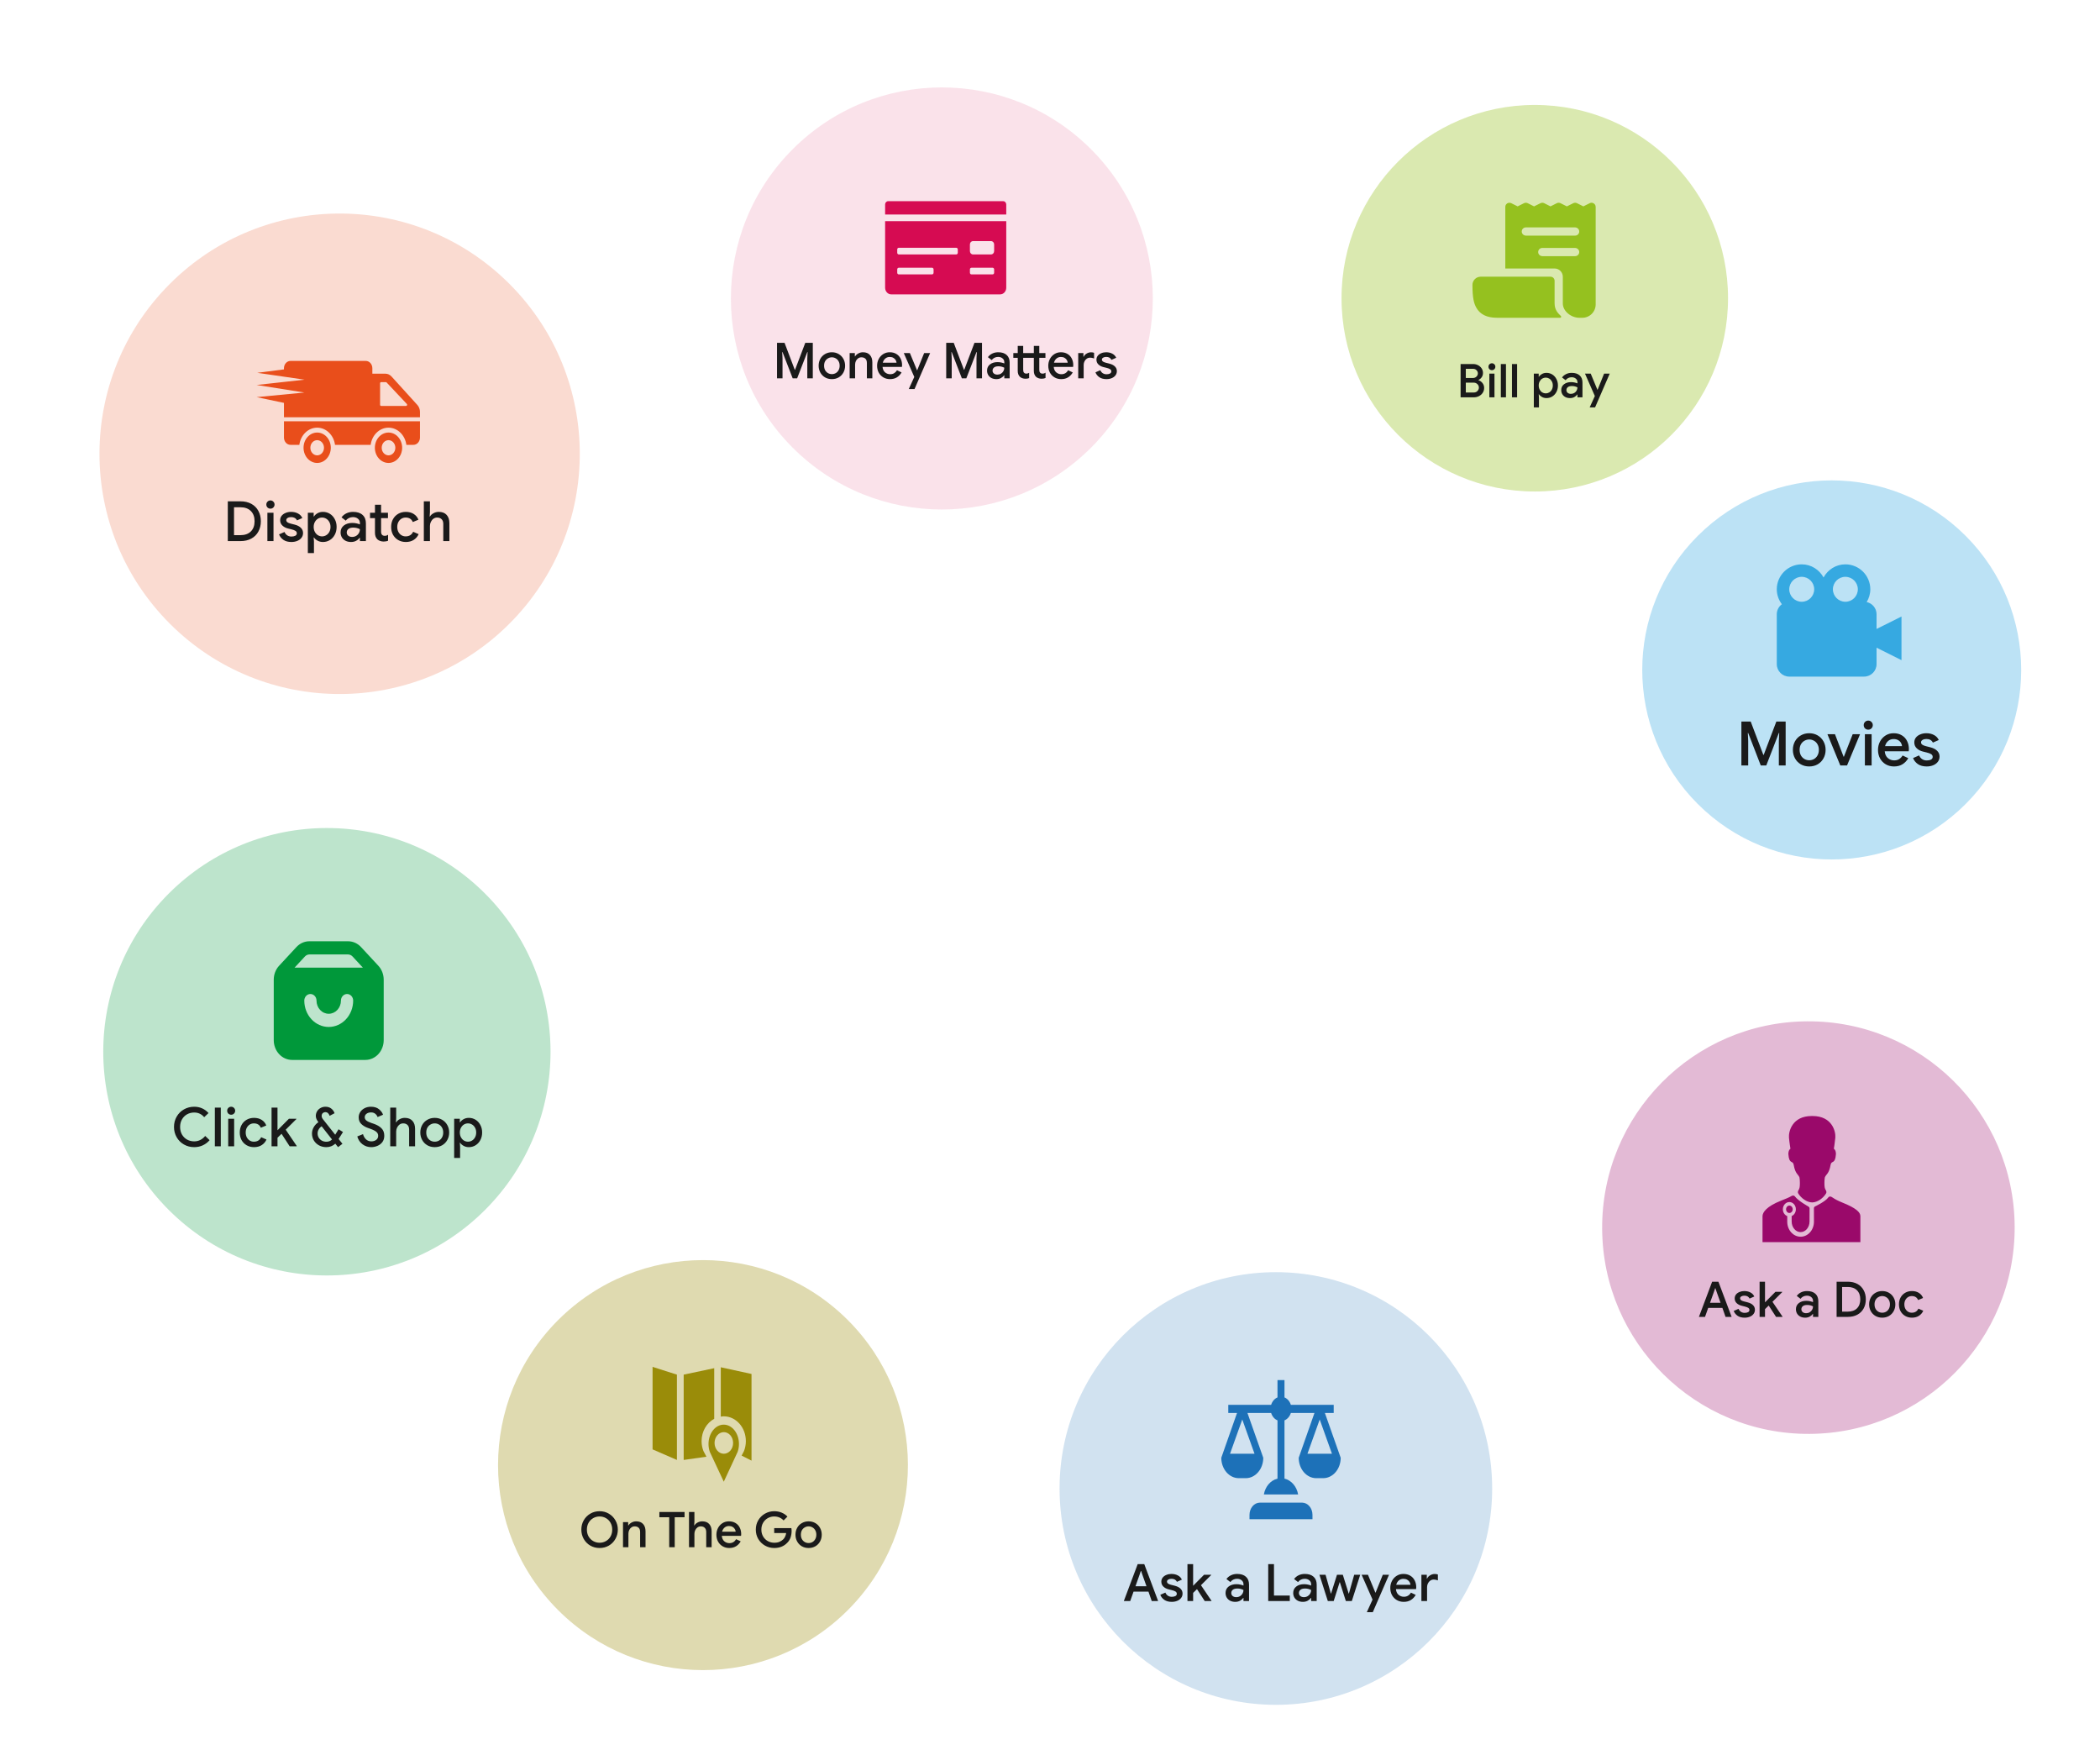 <svg width="657" height="549" viewBox="0 0 657 549" fill="none" xmlns="http://www.w3.org/2000/svg">
<path d="M614.982 251.488C638.132 228.333 638.132 190.792 614.982 167.637C591.833 144.482 554.3 144.482 531.15 167.637C508.001 190.792 508.001 228.333 531.15 251.488C554.3 274.643 591.833 274.643 614.982 251.488Z" fill="#36A9E1" fill-opacity="0.33"/>
<path d="M587.092 192.142C587.092 190.271 585.765 188.706 584.008 188.33C584.71 187.157 585.141 185.802 585.141 184.338C585.141 180.035 581.641 176.535 577.338 176.535C574.38 176.535 571.833 178.207 570.51 180.64C569.187 178.207 566.64 176.535 563.682 176.535C559.379 176.535 555.879 180.035 555.879 184.338C555.879 186.098 556.488 187.706 557.473 189.013C556.98 189.373 556.579 189.843 556.302 190.387C556.026 190.931 555.88 191.532 555.879 192.142V207.748C555.879 209.9 557.629 211.65 559.781 211.65H583.19C585.342 211.65 587.092 209.9 587.092 207.748V202.604L594.895 206.505V192.85L587.092 196.751V192.142ZM577.338 180.437C579.49 180.437 581.239 182.187 581.239 184.338C581.239 186.49 579.49 188.24 577.338 188.24C575.186 188.24 573.436 186.49 573.436 184.338C573.436 182.187 575.186 180.437 577.338 180.437ZM563.682 180.437C565.834 180.437 567.584 182.187 567.584 184.338C567.584 186.49 565.834 188.24 563.682 188.24C561.53 188.24 559.781 186.49 559.781 184.338C559.781 182.187 561.53 180.437 563.682 180.437Z" fill="#36A9E1"/>
<path d="M544.807 225.719H547.722L551.673 236.133H551.788L555.739 225.719H558.654V239.451H556.525V231.76L556.641 229.286H556.525L552.594 239.451H550.868L546.936 229.286H546.821L546.936 231.76V239.451H544.807V225.719ZM566.033 239.758C565.049 239.758 564.167 239.534 563.387 239.087C562.607 238.626 561.999 238 561.565 237.207C561.13 236.414 560.912 235.532 560.912 234.561C560.912 233.589 561.13 232.707 561.565 231.914C561.999 231.121 562.607 230.501 563.387 230.053C564.167 229.593 565.049 229.363 566.033 229.363C567.018 229.363 567.9 229.593 568.68 230.053C569.46 230.514 570.067 231.14 570.502 231.933C570.937 232.726 571.154 233.602 571.154 234.561C571.154 235.532 570.937 236.414 570.502 237.207C570.067 238 569.46 238.626 568.68 239.087C567.9 239.534 567.018 239.758 566.033 239.758ZM566.033 237.821C566.57 237.821 567.069 237.693 567.529 237.437C567.99 237.169 568.354 236.792 568.622 236.306C568.904 235.807 569.044 235.225 569.044 234.561C569.044 233.896 568.904 233.32 568.622 232.834C568.354 232.349 567.99 231.978 567.529 231.722C567.069 231.454 566.57 231.319 566.033 231.319C565.496 231.319 564.998 231.454 564.537 231.722C564.077 231.978 563.706 232.349 563.425 232.834C563.156 233.32 563.022 233.896 563.022 234.561C563.022 235.225 563.156 235.807 563.425 236.306C563.706 236.792 564.077 237.169 564.537 237.437C564.998 237.693 565.496 237.821 566.033 237.821ZM571.725 229.67H574.084L576.788 236.728H576.865L579.627 229.67H581.928L577.862 239.451H575.753L571.725 229.67ZM584.496 228.251C584.1 228.251 583.761 228.116 583.48 227.848C583.211 227.567 583.077 227.228 583.077 226.831C583.077 226.435 583.211 226.103 583.48 225.834C583.761 225.553 584.1 225.412 584.496 225.412C584.893 225.412 585.225 225.553 585.494 225.834C585.775 226.103 585.916 226.435 585.916 226.831C585.916 227.228 585.775 227.567 585.494 227.848C585.225 228.116 584.893 228.251 584.496 228.251ZM583.442 229.67H585.551V239.451H583.442V229.67ZM592.552 239.758C591.593 239.758 590.73 239.534 589.962 239.087C589.208 238.639 588.614 238.026 588.179 237.246C587.757 236.453 587.546 235.564 587.546 234.58C587.546 233.646 587.75 232.783 588.16 231.991C588.582 231.185 589.163 230.546 589.905 230.073C590.646 229.6 591.49 229.363 592.437 229.363C593.421 229.363 594.271 229.58 594.987 230.015C595.716 230.45 596.266 231.044 596.637 231.799C597.02 232.553 597.212 233.403 597.212 234.35C597.212 234.529 597.193 234.752 597.155 235.021H589.656C589.732 235.929 590.052 236.632 590.615 237.131C591.19 237.616 591.855 237.859 592.609 237.859C593.21 237.859 593.728 237.725 594.163 237.457C594.61 237.175 594.968 236.798 595.237 236.325L597.02 237.169C596.56 237.974 595.959 238.607 595.217 239.068C594.476 239.528 593.587 239.758 592.552 239.758ZM595.064 233.41C595.038 233.065 594.93 232.726 594.738 232.393C594.546 232.048 594.252 231.76 593.856 231.53C593.472 231.3 592.999 231.185 592.437 231.185C591.759 231.185 591.183 231.39 590.71 231.799C590.25 232.195 589.93 232.732 589.751 233.41H595.064ZM602.794 239.758C601.669 239.758 600.748 239.515 600.032 239.029C599.316 238.531 598.811 237.898 598.517 237.131L600.397 236.306C600.627 236.817 600.947 237.207 601.356 237.476C601.778 237.744 602.257 237.878 602.794 237.878C603.318 237.878 603.76 237.789 604.118 237.61C604.476 237.418 604.655 237.137 604.655 236.766C604.655 236.408 604.501 236.127 604.194 235.922C603.887 235.718 603.414 235.539 602.775 235.385L601.605 235.098C600.825 234.906 600.18 234.567 599.668 234.081C599.157 233.595 598.901 232.981 598.901 232.24C598.901 231.664 599.067 231.159 599.4 230.725C599.745 230.29 600.205 229.958 600.78 229.727C601.356 229.484 601.982 229.363 602.66 229.363C603.568 229.363 604.367 229.548 605.057 229.919C605.748 230.277 606.246 230.801 606.553 231.492L604.712 232.297C604.341 231.543 603.664 231.166 602.679 231.166C602.206 231.166 601.81 231.262 601.49 231.454C601.17 231.645 601.011 231.895 601.011 232.201C601.011 232.496 601.132 232.739 601.375 232.93C601.618 233.109 601.976 233.263 602.449 233.391L603.887 233.755C604.846 233.998 605.569 234.369 606.055 234.867C606.553 235.353 606.803 235.954 606.803 236.67C606.803 237.284 606.624 237.827 606.266 238.3C605.92 238.761 605.441 239.119 604.827 239.374C604.213 239.63 603.536 239.758 602.794 239.758Z" fill="#1A1A1A"/>
<path d="M341.337 140.043C367.113 114.262 367.113 72.462 341.337 46.681C315.562 20.9 273.771 20.9 247.996 46.681C222.22 72.462 222.22 114.262 247.996 140.043C273.771 165.825 315.562 165.825 341.337 140.043Z" fill="#D60B52" fill-opacity="0.12"/>
<g clip-path="url(#clip0)">
<path d="M276.914 89.996C276.914 91.146 277.763 92.078 278.809 92.078H312.919C313.965 92.078 314.814 91.146 314.814 89.996V69.18H276.914V89.996ZM303.444 76.466C303.444 75.891 303.868 75.425 304.391 75.425H310.076C310.6 75.425 311.024 75.891 311.024 76.466V78.548C311.024 79.123 310.6 79.588 310.076 79.588H304.391C303.868 79.588 303.444 79.123 303.444 78.548V76.466ZM303.444 84.272C303.444 83.984 303.656 83.752 303.918 83.752H310.55C310.812 83.752 311.024 83.984 311.024 84.272V85.313C311.024 85.6 310.812 85.833 310.55 85.833H303.918C303.656 85.833 303.444 85.6 303.444 85.313V84.272ZM280.704 78.027C280.704 77.74 280.916 77.507 281.178 77.507H299.18C299.442 77.507 299.654 77.74 299.654 78.027V79.068C299.654 79.356 299.442 79.588 299.18 79.588H281.178C280.916 79.588 280.704 79.356 280.704 79.068V78.027ZM280.704 84.272C280.704 83.984 280.916 83.752 281.178 83.752H291.6C291.862 83.752 292.074 83.984 292.074 84.272V85.313C292.074 85.6 291.862 85.833 291.6 85.833H281.178C280.916 85.833 280.704 85.6 280.704 85.313V84.272ZM313.866 62.935H277.862C277.338 62.935 276.914 63.401 276.914 63.976V67.099H314.814V63.976C314.814 63.401 314.39 62.935 313.866 62.935Z" fill="#D60B52"/>
</g>
<path d="M243.096 107.247H245.453L248.647 115.666H248.74L251.934 107.247H254.29V118.348H252.569V112.131L252.662 110.13H252.569L249.391 118.348H247.996L244.817 110.13H244.724L244.817 112.131V118.348H243.096V107.247ZM260.256 118.596C259.46 118.596 258.746 118.415 258.116 118.053C257.485 117.681 256.994 117.175 256.643 116.534C256.292 115.893 256.116 115.18 256.116 114.394C256.116 113.609 256.292 112.895 256.643 112.255C256.994 111.614 257.485 111.112 258.116 110.751C258.746 110.379 259.46 110.192 260.256 110.192C261.051 110.192 261.765 110.379 262.395 110.751C263.026 111.123 263.517 111.629 263.868 112.27C264.22 112.911 264.395 113.619 264.395 114.394C264.395 115.18 264.22 115.893 263.868 116.534C263.517 117.175 263.026 117.681 262.395 118.053C261.765 118.415 261.051 118.596 260.256 118.596ZM260.256 117.03C260.69 117.03 261.093 116.927 261.465 116.72C261.837 116.503 262.132 116.198 262.349 115.805C262.576 115.402 262.69 114.932 262.69 114.394C262.69 113.857 262.576 113.392 262.349 112.999C262.132 112.606 261.837 112.306 261.465 112.1C261.093 111.882 260.69 111.774 260.256 111.774C259.821 111.774 259.418 111.882 259.046 112.1C258.674 112.306 258.374 112.606 258.147 112.999C257.93 113.392 257.821 113.857 257.821 114.394C257.821 114.932 257.93 115.402 258.147 115.805C258.374 116.198 258.674 116.503 259.046 116.72C259.418 116.927 259.821 117.03 260.256 117.03ZM265.816 110.441H267.444V111.479H267.522C267.749 111.107 268.085 110.802 268.53 110.565C268.984 110.317 269.465 110.192 269.972 110.192C270.933 110.192 271.662 110.477 272.158 111.045C272.664 111.603 272.917 112.368 272.917 113.34V118.348H271.212V113.572C271.212 112.952 271.057 112.497 270.747 112.208C270.447 111.919 270.028 111.774 269.491 111.774C269.108 111.774 268.767 111.882 268.468 112.1C268.168 112.306 267.935 112.585 267.77 112.937C267.605 113.288 267.522 113.665 267.522 114.069V118.348H265.816V110.441ZM278.453 118.596C277.678 118.596 276.98 118.415 276.36 118.053C275.75 117.691 275.269 117.195 274.918 116.565C274.577 115.924 274.406 115.206 274.406 114.41C274.406 113.655 274.572 112.957 274.902 112.317C275.244 111.665 275.714 111.149 276.313 110.766C276.913 110.384 277.595 110.192 278.36 110.192C279.156 110.192 279.843 110.368 280.422 110.72C281.011 111.071 281.456 111.552 281.755 112.162C282.066 112.771 282.221 113.459 282.221 114.224C282.221 114.368 282.205 114.549 282.174 114.766H276.112C276.174 115.5 276.432 116.069 276.887 116.472C277.352 116.865 277.89 117.061 278.5 117.061C278.985 117.061 279.404 116.952 279.755 116.735C280.117 116.508 280.407 116.203 280.624 115.821L282.066 116.503C281.693 117.154 281.208 117.666 280.608 118.038C280.009 118.41 279.29 118.596 278.453 118.596ZM280.484 113.464C280.463 113.185 280.376 112.911 280.221 112.642C280.065 112.363 279.828 112.131 279.507 111.944C279.197 111.758 278.815 111.665 278.36 111.665C277.812 111.665 277.347 111.831 276.965 112.162C276.592 112.482 276.334 112.916 276.189 113.464H280.484ZM286.041 117.914L282.754 110.441H284.661L286.894 115.821H286.956L289.126 110.441H291.002L286.119 121.697H284.32L286.041 117.914ZM296.029 107.247H298.386L301.58 115.666H301.673L304.867 107.247H307.224V118.348H305.503V112.131L305.596 110.13H305.503L302.324 118.348H300.929L297.75 110.13H297.657L297.75 112.131V118.348H296.029V107.247ZM311.737 118.596C311.168 118.596 310.662 118.487 310.217 118.27C309.773 118.043 309.427 117.728 309.179 117.325C308.931 116.911 308.807 116.446 308.807 115.929C308.807 115.113 309.111 114.467 309.721 113.991C310.341 113.516 311.122 113.278 312.062 113.278C312.528 113.278 312.946 113.324 313.318 113.417C313.69 113.5 313.985 113.593 314.202 113.696V113.293C314.202 112.808 314.021 112.415 313.659 112.115C313.298 111.805 312.833 111.65 312.264 111.65C311.861 111.65 311.478 111.738 311.117 111.913C310.765 112.089 310.481 112.332 310.264 112.642L309.07 111.727C309.422 111.242 309.876 110.864 310.435 110.596C310.993 110.327 311.613 110.192 312.295 110.192C313.442 110.192 314.326 110.477 314.946 111.045C315.566 111.603 315.877 112.394 315.877 113.417V118.348H314.202V117.402H314.125C313.897 117.743 313.577 118.027 313.163 118.255C312.75 118.482 312.274 118.596 311.737 118.596ZM312.031 117.185C312.445 117.185 312.817 117.087 313.148 116.89C313.479 116.694 313.737 116.43 313.923 116.1C314.109 115.769 314.202 115.412 314.202 115.03C313.964 114.896 313.685 114.787 313.365 114.704C313.055 114.622 312.729 114.58 312.388 114.58C311.747 114.58 311.277 114.709 310.977 114.968C310.677 115.216 310.528 115.542 310.528 115.945C310.528 116.306 310.667 116.606 310.946 116.844C311.225 117.071 311.587 117.185 312.031 117.185ZM320.824 118.472C320.473 118.472 320.142 118.415 319.832 118.301C319.522 118.188 319.269 118.038 319.072 117.852C318.628 117.407 318.406 116.803 318.406 116.038V111.944H317.026V110.441H318.406V108.208H320.111V110.441H323.444V108.208H325.15V110.441H327.073V111.944H325.15V115.666C325.15 116.089 325.233 116.389 325.398 116.565C325.553 116.772 325.822 116.875 326.204 116.875C326.38 116.875 326.535 116.854 326.669 116.813C326.804 116.761 326.948 116.684 327.104 116.58V118.239C326.752 118.394 326.339 118.472 325.863 118.472C325.512 118.472 325.181 118.415 324.871 118.301C324.561 118.188 324.308 118.038 324.111 117.852C323.667 117.407 323.444 116.803 323.444 116.038V111.944H320.111V115.666C320.111 116.089 320.194 116.389 320.359 116.565C320.514 116.772 320.778 116.875 321.15 116.875C321.419 116.875 321.692 116.787 321.972 116.611V118.27C321.806 118.343 321.636 118.394 321.46 118.425C321.295 118.456 321.083 118.472 320.824 118.472ZM332.007 118.596C331.232 118.596 330.534 118.415 329.914 118.053C329.304 117.691 328.823 117.195 328.472 116.565C328.131 115.924 327.96 115.206 327.96 114.41C327.96 113.655 328.126 112.957 328.457 112.317C328.798 111.665 329.268 111.149 329.867 110.766C330.467 110.384 331.149 110.192 331.914 110.192C332.71 110.192 333.397 110.368 333.976 110.72C334.565 111.071 335.01 111.552 335.31 112.162C335.62 112.771 335.775 113.459 335.775 114.224C335.775 114.368 335.759 114.549 335.728 114.766H329.666C329.728 115.5 329.986 116.069 330.441 116.472C330.906 116.865 331.444 117.061 332.054 117.061C332.539 117.061 332.958 116.952 333.309 116.735C333.671 116.508 333.961 116.203 334.178 115.821L335.62 116.503C335.248 117.154 334.762 117.666 334.162 118.038C333.563 118.41 332.844 118.596 332.007 118.596ZM334.038 113.464C334.017 113.185 333.93 112.911 333.775 112.642C333.62 112.363 333.382 112.131 333.061 111.944C332.751 111.758 332.369 111.665 331.914 111.665C331.366 111.665 330.901 111.831 330.519 112.162C330.147 112.482 329.888 112.916 329.743 113.464H334.038ZM337.328 110.441H338.956V111.603H339.033C339.209 111.2 339.514 110.87 339.948 110.611C340.382 110.342 340.842 110.208 341.328 110.208C341.71 110.208 342.031 110.26 342.289 110.363V112.131C341.834 111.965 341.426 111.882 341.064 111.882C340.672 111.882 340.32 111.986 340.01 112.193C339.71 112.399 339.473 112.678 339.297 113.03C339.121 113.371 339.033 113.748 339.033 114.162V118.348H337.328V110.441ZM346.177 118.596C345.268 118.596 344.523 118.4 343.945 118.007C343.366 117.604 342.957 117.092 342.72 116.472L344.239 115.805C344.425 116.219 344.684 116.534 345.014 116.751C345.355 116.968 345.743 117.076 346.177 117.076C346.601 117.076 346.958 117.004 347.247 116.859C347.536 116.704 347.681 116.477 347.681 116.177C347.681 115.888 347.557 115.66 347.309 115.495C347.061 115.33 346.679 115.185 346.162 115.061L345.216 114.828C344.585 114.673 344.063 114.399 343.65 114.007C343.237 113.614 343.03 113.118 343.03 112.518C343.03 112.053 343.164 111.645 343.433 111.293C343.712 110.942 344.084 110.673 344.549 110.487C345.014 110.291 345.521 110.192 346.069 110.192C346.803 110.192 347.449 110.342 348.007 110.642C348.565 110.932 348.968 111.355 349.216 111.913L347.728 112.565C347.428 111.955 346.88 111.65 346.084 111.65C345.702 111.65 345.381 111.727 345.123 111.882C344.864 112.038 344.735 112.239 344.735 112.487C344.735 112.725 344.833 112.921 345.03 113.076C345.226 113.221 345.516 113.345 345.898 113.448L347.061 113.743C347.836 113.939 348.42 114.239 348.813 114.642C349.216 115.035 349.418 115.521 349.418 116.1C349.418 116.596 349.273 117.035 348.984 117.418C348.704 117.79 348.317 118.079 347.821 118.286C347.325 118.493 346.777 118.596 346.177 118.596Z" fill="#1A1A1A"/>
<path d="M480.168 153.749C513.559 153.749 540.628 126.68 540.628 93.289C540.628 59.898 513.559 32.829 480.168 32.829C446.777 32.829 419.708 59.898 419.708 93.289C419.708 126.68 446.777 153.749 480.168 153.749Z" fill="#95C11F" fill-opacity="0.35"/>
<path d="M498.239 63.46C497.935 63.388 497.615 63.426 497.338 63.57L495.363 64.556L493.371 63.56C493.192 63.471 492.996 63.425 492.796 63.425C492.597 63.425 492.4 63.471 492.221 63.56L490.205 64.557L488.214 63.56C488.035 63.47 487.838 63.424 487.638 63.424C487.437 63.424 487.24 63.47 487.061 63.56L485.082 64.554L483.118 63.563C482.94 63.472 482.743 63.425 482.543 63.424C482.343 63.423 482.145 63.469 481.966 63.558L479.942 64.558L477.95 63.559C477.771 63.47 477.574 63.424 477.375 63.424C477.175 63.424 476.978 63.47 476.799 63.559L474.802 64.556L472.807 63.559C472.549 63.431 472.256 63.392 471.974 63.449C471.692 63.506 471.438 63.657 471.252 63.876C471.051 64.115 470.942 64.419 470.946 64.731V83.985L470.95 83.989H486.367C487.049 83.989 487.702 84.26 488.184 84.741C488.666 85.223 488.937 85.877 488.937 86.559V94.908C488.937 97.392 491.593 99.405 494.077 99.405H495.041C496.149 99.405 497.211 98.965 497.994 98.182C498.778 97.399 499.218 96.337 499.218 95.229V64.709C499.218 64.421 499.122 64.142 498.944 63.915C498.767 63.689 498.519 63.529 498.239 63.46ZM492.792 80.129H482.552C481.858 80.129 481.259 79.596 481.228 78.902C481.221 78.729 481.248 78.556 481.309 78.393C481.37 78.231 481.463 78.082 481.583 77.957C481.703 77.831 481.847 77.731 482.007 77.663C482.167 77.595 482.338 77.559 482.512 77.559H492.752C493.446 77.559 494.045 78.093 494.076 78.787C494.084 78.96 494.056 79.133 493.995 79.296C493.934 79.458 493.841 79.607 493.721 79.732C493.601 79.858 493.457 79.958 493.297 80.026C493.138 80.094 492.966 80.129 492.792 80.129ZM492.792 73.704H477.412C476.718 73.704 476.119 73.171 476.088 72.477C476.08 72.303 476.108 72.13 476.169 71.968C476.23 71.805 476.323 71.657 476.443 71.531C476.563 71.406 476.707 71.306 476.867 71.238C477.026 71.169 477.198 71.134 477.372 71.134H492.752C493.446 71.134 494.045 71.667 494.076 72.361C494.084 72.535 494.056 72.708 493.995 72.871C493.934 73.033 493.841 73.181 493.721 73.307C493.601 73.433 493.457 73.532 493.297 73.601C493.138 73.669 492.966 73.704 492.792 73.704Z" fill="#95C11F"/>
<path d="M486.367 94.908V87.84C486.367 87.499 486.232 87.172 485.991 86.931C485.75 86.69 485.423 86.555 485.082 86.555H463.236C462.554 86.557 461.901 86.829 461.42 87.311C460.938 87.794 460.667 88.447 460.666 89.129C460.666 93.189 461.13 94.877 461.827 96.162C463.01 98.344 465.152 99.405 468.376 99.405H488.109C488.172 99.406 488.234 99.387 488.287 99.352C488.339 99.317 488.381 99.267 488.405 99.208C488.43 99.15 488.436 99.085 488.424 99.023C488.412 98.961 488.382 98.904 488.337 98.859C487.578 98.096 486.367 97.076 486.367 94.908Z" fill="#95C11F"/>
<path d="M456.959 113.871H460.875C461.429 113.871 461.938 113.993 462.404 114.235C462.88 114.478 463.258 114.813 463.54 115.24C463.821 115.667 463.962 116.138 463.962 116.652C463.962 117.166 463.831 117.613 463.569 117.991C463.316 118.37 462.982 118.656 462.564 118.85V118.937C463.088 119.122 463.51 119.428 463.831 119.855C464.161 120.282 464.326 120.781 464.326 121.354C464.326 121.927 464.175 122.436 463.874 122.883C463.583 123.329 463.185 123.679 462.681 123.931C462.186 124.173 461.642 124.295 461.05 124.295H456.959V113.871ZM460.803 118.239C461.269 118.239 461.642 118.093 461.924 117.802C462.215 117.511 462.36 117.176 462.36 116.797C462.36 116.419 462.22 116.089 461.938 115.808C461.666 115.516 461.307 115.371 460.861 115.371H458.59V118.239H460.803ZM461.05 122.781C461.545 122.781 461.938 122.625 462.229 122.315C462.53 122.004 462.681 121.645 462.681 121.238C462.681 120.82 462.525 120.461 462.215 120.16C461.914 119.85 461.506 119.694 460.992 119.694H458.59V122.781H461.05ZM466.756 115.793C466.455 115.793 466.198 115.691 465.984 115.487C465.78 115.274 465.679 115.017 465.679 114.716C465.679 114.415 465.78 114.162 465.984 113.959C466.198 113.745 466.455 113.638 466.756 113.638C467.057 113.638 467.309 113.745 467.513 113.959C467.726 114.162 467.833 114.415 467.833 114.716C467.833 115.017 467.726 115.274 467.513 115.487C467.309 115.691 467.057 115.793 466.756 115.793ZM465.955 116.87H467.557V124.295H465.955V116.87ZM469.549 113.871H471.151V124.295H469.549V113.871ZM473.032 113.871H474.634V124.295H473.032V113.871ZM479.869 116.87H481.398V117.846H481.471C481.684 117.506 482 117.22 482.417 116.987C482.834 116.754 483.305 116.637 483.829 116.637C484.499 116.637 485.105 116.807 485.649 117.147C486.192 117.487 486.619 117.957 486.93 118.559C487.25 119.151 487.41 119.826 487.41 120.583C487.41 121.34 487.25 122.019 486.93 122.621C486.619 123.213 486.192 123.679 485.649 124.018C485.105 124.358 484.499 124.528 483.829 124.528C483.305 124.528 482.834 124.411 482.417 124.178C482 123.945 481.684 123.664 481.471 123.334H481.398L481.471 124.368V127.439H479.869V116.87ZM483.596 123.057C483.984 123.057 484.348 122.955 484.688 122.752C485.028 122.548 485.299 122.257 485.503 121.878C485.707 121.5 485.809 121.068 485.809 120.583C485.809 120.097 485.707 119.67 485.503 119.301C485.299 118.923 485.028 118.632 484.688 118.428C484.348 118.224 483.984 118.122 483.596 118.122C483.208 118.122 482.844 118.224 482.504 118.428C482.174 118.632 481.907 118.923 481.704 119.301C481.5 119.67 481.398 120.097 481.398 120.583C481.398 121.068 481.5 121.5 481.704 121.878C481.907 122.257 482.174 122.548 482.504 122.752C482.844 122.955 483.208 123.057 483.596 123.057ZM491.199 124.528C490.665 124.528 490.19 124.426 489.772 124.222C489.355 124.008 489.03 123.712 488.797 123.334C488.564 122.946 488.448 122.509 488.448 122.024C488.448 121.257 488.734 120.65 489.307 120.204C489.889 119.758 490.622 119.534 491.505 119.534C491.942 119.534 492.335 119.578 492.684 119.665C493.033 119.743 493.31 119.83 493.514 119.927V119.549C493.514 119.093 493.344 118.724 493.004 118.443C492.665 118.151 492.228 118.006 491.694 118.006C491.316 118.006 490.956 118.088 490.617 118.253C490.287 118.418 490.02 118.646 489.816 118.937L488.695 118.079C489.025 117.622 489.452 117.268 489.976 117.016C490.5 116.763 491.083 116.637 491.723 116.637C492.8 116.637 493.63 116.904 494.213 117.438C494.795 117.962 495.086 118.705 495.086 119.665V124.295H493.514V123.407H493.441C493.227 123.727 492.927 123.994 492.538 124.207C492.15 124.421 491.704 124.528 491.199 124.528ZM491.476 123.203C491.864 123.203 492.213 123.111 492.524 122.926C492.834 122.742 493.077 122.494 493.252 122.184C493.426 121.873 493.514 121.538 493.514 121.179C493.291 121.053 493.029 120.951 492.728 120.874C492.436 120.796 492.131 120.757 491.81 120.757C491.209 120.757 490.767 120.879 490.486 121.121C490.204 121.354 490.064 121.66 490.064 122.038C490.064 122.378 490.195 122.659 490.457 122.883C490.719 123.096 491.058 123.203 491.476 123.203ZM498.96 123.887L495.874 116.87H497.664L499.761 121.922H499.819L501.857 116.87H503.619L499.033 127.439H497.344L498.96 123.887Z" fill="#1A1A1A"/>
<path d="M151.745 378.486C179.069 351.156 179.069 306.846 151.745 279.516C124.422 252.186 80.121 252.186 52.797 279.516C25.474 306.846 25.474 351.156 52.797 378.486C80.121 405.816 124.422 405.816 151.745 378.486Z" fill="#00983A" fill-opacity="0.26"/>
<path d="M118.363 302.092L112.955 296.257C111.881 295.096 110.423 294.443 108.903 294.442H96.787C95.266 294.443 93.809 295.096 92.735 296.257L87.326 302.092C86.251 303.251 85.646 304.824 85.644 306.464V325.372C85.644 327.013 86.249 328.586 87.324 329.747C88.399 330.907 89.857 331.558 91.378 331.558H114.312C115.832 331.558 117.291 330.907 118.366 329.747C119.441 328.586 120.045 327.013 120.045 325.372V306.464C120.044 304.824 119.439 303.251 118.363 302.092ZM102.845 321.248C100.817 321.248 98.873 320.379 97.439 318.832C96.006 317.286 95.2 315.188 95.2 313C95.2 312.453 95.402 311.929 95.76 311.542C96.118 311.155 96.605 310.938 97.111 310.938C97.618 310.938 98.104 311.155 98.463 311.542C98.821 311.929 99.022 312.453 99.022 313C99.022 314.094 99.425 315.143 100.142 315.916C100.859 316.69 101.831 317.124 102.845 317.124C103.859 317.124 104.831 316.69 105.548 315.916C106.264 315.143 106.667 314.094 106.667 313C106.667 312.453 106.868 311.929 107.227 311.542C107.585 311.155 108.071 310.938 108.578 310.938C109.085 310.938 109.571 311.155 109.93 311.542C110.288 311.929 110.489 312.453 110.489 313C110.489 315.188 109.684 317.286 108.25 318.832C106.817 320.379 104.872 321.248 102.845 321.248ZM92.162 302.69L95.43 299.164C95.796 298.787 96.281 298.574 96.787 298.566H108.903C109.409 298.574 109.894 298.787 110.26 299.164L113.528 302.69H92.162Z" fill="#00983A"/>
<path d="M60.757 358.843C59.585 358.843 58.515 358.567 57.546 358.015C56.577 357.463 55.817 356.702 55.264 355.734C54.712 354.765 54.437 353.695 54.437 352.523C54.437 351.351 54.712 350.281 55.264 349.312C55.817 348.343 56.577 347.583 57.546 347.031C58.515 346.479 59.585 346.203 60.757 346.203C61.669 346.203 62.497 346.372 63.241 346.71C63.995 347.048 64.66 347.538 65.235 348.18L63.883 349.481C63.466 348.985 63.004 348.619 62.497 348.383C61.99 348.135 61.41 348.011 60.757 348.011C59.945 348.011 59.202 348.197 58.526 348.569C57.861 348.94 57.332 349.47 56.938 350.157C56.543 350.833 56.346 351.622 56.346 352.523C56.346 353.424 56.543 354.218 56.938 354.906C57.332 355.582 57.861 356.105 58.526 356.477C59.202 356.849 59.945 357.035 60.757 357.035C62.108 357.035 63.258 356.472 64.204 355.345L65.573 356.663C64.987 357.35 64.283 357.885 63.46 358.268C62.638 358.651 61.737 358.843 60.757 358.843ZM67.216 346.473H69.075V358.573H67.216V346.473ZM72.324 348.704C71.975 348.704 71.677 348.586 71.429 348.349C71.192 348.101 71.074 347.803 71.074 347.453C71.074 347.104 71.192 346.811 71.429 346.575C71.677 346.327 71.975 346.203 72.324 346.203C72.674 346.203 72.966 346.327 73.203 346.575C73.451 346.811 73.575 347.104 73.575 347.453C73.575 347.803 73.451 348.101 73.203 348.349C72.966 348.586 72.674 348.704 72.324 348.704ZM71.395 349.954H73.254V358.573H71.395V349.954ZM79.472 358.843C78.616 358.843 77.844 358.646 77.157 358.251C76.481 357.857 75.952 357.316 75.569 356.629C75.197 355.931 75.011 355.142 75.011 354.263C75.011 353.385 75.197 352.602 75.569 351.915C75.952 351.216 76.481 350.67 77.157 350.275C77.844 349.881 78.616 349.684 79.472 349.684C80.419 349.684 81.224 349.898 81.889 350.326C82.553 350.754 83.027 351.334 83.308 352.067L81.602 352.776C81.219 351.864 80.492 351.408 79.422 351.408C78.96 351.408 78.532 351.526 78.137 351.762C77.754 351.999 77.445 352.337 77.208 352.776C76.983 353.204 76.87 353.7 76.87 354.263C76.87 354.827 76.983 355.328 77.208 355.767C77.445 356.207 77.754 356.545 78.137 356.781C78.532 357.018 78.96 357.136 79.422 357.136C79.962 357.136 80.424 357.018 80.807 356.781C81.202 356.533 81.5 356.184 81.703 355.734L83.376 356.46C83.049 357.193 82.553 357.773 81.889 358.201C81.224 358.629 80.419 358.843 79.472 358.843ZM84.957 346.473H86.816V353.52H86.866L90.398 349.954H92.73V350.056L89.384 353.385L92.831 358.471V358.573H90.618L88.083 354.669L86.816 355.903V358.573H84.957V346.473ZM105.937 356.291L107.137 357.795L105.768 358.843L104.906 357.761C104.118 358.482 103.171 358.843 102.067 358.843C101.245 358.843 100.49 358.657 99.803 358.285C99.127 357.914 98.592 357.407 98.198 356.764C97.803 356.111 97.606 355.384 97.606 354.585C97.606 353.897 97.786 353.238 98.147 352.607C98.507 351.977 98.998 351.453 99.617 351.036C99.076 350.337 98.806 349.69 98.806 349.093C98.806 348.563 98.936 348.079 99.195 347.639C99.465 347.189 99.831 346.839 100.293 346.592C100.755 346.332 101.267 346.203 101.831 346.203C102.552 346.203 103.154 346.394 103.639 346.777C104.123 347.149 104.467 347.634 104.67 348.231L103.132 349.042C102.85 348.276 102.422 347.893 101.848 347.893C101.498 347.893 101.206 348 100.969 348.214C100.744 348.428 100.631 348.715 100.631 349.076C100.631 349.425 100.766 349.768 101.037 350.106L104.873 354.956L105.92 353.25L107.306 354.111L105.937 356.291ZM102.118 357.153C102.817 357.153 103.402 356.917 103.875 356.443L100.631 352.32C100.237 352.568 99.927 352.895 99.702 353.3C99.476 353.695 99.364 354.111 99.364 354.551C99.364 355.046 99.487 355.497 99.735 355.903C99.983 356.297 100.316 356.607 100.732 356.832C101.16 357.046 101.622 357.153 102.118 357.153ZM116.136 358.843C115.134 358.843 114.233 358.55 113.433 357.964C112.633 357.378 112.081 356.556 111.777 355.497L113.568 354.77C113.748 355.435 114.064 355.981 114.514 356.41C114.976 356.826 115.528 357.035 116.17 357.035C116.767 357.035 117.274 356.883 117.691 356.579C118.108 356.263 118.316 355.835 118.316 355.294C118.316 354.799 118.13 354.393 117.759 354.078C117.398 353.751 116.762 353.424 115.849 353.097L115.089 352.827C114.278 352.545 113.596 352.14 113.044 351.61C112.492 351.081 112.216 350.382 112.216 349.515C112.216 348.918 112.379 348.366 112.706 347.859C113.033 347.352 113.483 346.952 114.058 346.659C114.644 346.355 115.303 346.203 116.035 346.203C117.094 346.203 117.939 346.462 118.57 346.98C119.201 347.487 119.623 348.062 119.837 348.704L118.13 349.43C118.007 349.047 117.77 348.709 117.421 348.417C117.071 348.124 116.621 347.977 116.069 347.977C115.517 347.977 115.049 348.118 114.666 348.4C114.294 348.681 114.109 349.042 114.109 349.481C114.109 349.898 114.278 350.242 114.616 350.512C114.954 350.782 115.483 351.041 116.204 351.289L116.964 351.543C118.001 351.903 118.801 352.376 119.364 352.962C119.939 353.537 120.226 354.309 120.226 355.277C120.226 356.066 120.023 356.731 119.618 357.271C119.212 357.801 118.694 358.195 118.063 358.454C117.443 358.713 116.801 358.843 116.136 358.843ZM122.087 346.473H123.946V349.768L123.862 351.087H123.946C124.194 350.681 124.56 350.349 125.044 350.09C125.54 349.819 126.07 349.684 126.633 349.684C127.681 349.684 128.48 349.994 129.032 350.613C129.585 351.222 129.861 352.055 129.861 353.114V358.573H128.002V353.368C128.002 352.714 127.827 352.224 127.478 351.898C127.14 351.571 126.695 351.408 126.143 351.408C125.726 351.408 125.349 351.526 125.011 351.762C124.684 351.999 124.425 352.314 124.233 352.709C124.042 353.092 123.946 353.503 123.946 353.942V358.573H122.087V346.473ZM136.011 358.843C135.143 358.843 134.366 358.646 133.679 358.251C132.992 357.846 132.457 357.294 132.074 356.595C131.691 355.897 131.499 355.12 131.499 354.263C131.499 353.407 131.691 352.63 132.074 351.931C132.457 351.233 132.992 350.687 133.679 350.292C134.366 349.887 135.143 349.684 136.011 349.684C136.878 349.684 137.656 349.887 138.343 350.292C139.03 350.698 139.565 351.25 139.948 351.948C140.331 352.647 140.523 353.419 140.523 354.263C140.523 355.12 140.331 355.897 139.948 356.595C139.565 357.294 139.03 357.846 138.343 358.251C137.656 358.646 136.878 358.843 136.011 358.843ZM136.011 357.136C136.484 357.136 136.923 357.024 137.329 356.798C137.735 356.562 138.056 356.229 138.292 355.801C138.54 355.362 138.664 354.849 138.664 354.263C138.664 353.678 138.54 353.171 138.292 352.743C138.056 352.314 137.735 351.988 137.329 351.762C136.923 351.526 136.484 351.408 136.011 351.408C135.538 351.408 135.098 351.526 134.693 351.762C134.287 351.988 133.961 352.314 133.713 352.743C133.476 353.171 133.358 353.678 133.358 354.263C133.358 354.849 133.476 355.362 133.713 355.801C133.961 356.229 134.287 356.562 134.693 356.798C135.098 357.024 135.538 357.136 136.011 357.136ZM142.087 349.954H143.861V351.087H143.945C144.193 350.692 144.559 350.36 145.044 350.09C145.528 349.819 146.075 349.684 146.683 349.684C147.46 349.684 148.164 349.881 148.795 350.275C149.426 350.67 149.922 351.216 150.282 351.915C150.654 352.602 150.84 353.385 150.84 354.263C150.84 355.142 150.654 355.931 150.282 356.629C149.922 357.316 149.426 357.857 148.795 358.251C148.164 358.646 147.46 358.843 146.683 358.843C146.075 358.843 145.528 358.708 145.044 358.437C144.559 358.167 144.193 357.84 143.945 357.457H143.861L143.945 358.657V362.223H142.087V349.954ZM146.413 357.136C146.863 357.136 147.286 357.018 147.68 356.781C148.074 356.545 148.39 356.207 148.626 355.767C148.863 355.328 148.981 354.827 148.981 354.263C148.981 353.7 148.863 353.204 148.626 352.776C148.39 352.337 148.074 351.999 147.68 351.762C147.286 351.526 146.863 351.408 146.413 351.408C145.962 351.408 145.54 351.526 145.145 351.762C144.762 351.999 144.452 352.337 144.216 352.776C143.979 353.204 143.861 353.7 143.861 354.263C143.861 354.827 143.979 355.328 144.216 355.767C144.452 356.207 144.762 356.545 145.145 356.781C145.54 357.018 145.962 357.136 146.413 357.136Z" fill="#1A1A1A"/>
<path d="M630.302 383.619C630.086 347.979 601.021 319.264 565.381 319.485C529.74 319.701 501.026 348.766 501.246 384.407C501.462 420.047 530.532 448.761 566.168 448.541C601.804 448.325 630.518 419.259 630.302 383.619Z" fill="#9A096A" fill-opacity="0.28"/>
<path d="M559.825 377.122C559.251 377.122 558.786 377.641 558.786 378.28C558.786 378.919 559.251 379.438 559.825 379.438C560.399 379.438 560.864 378.919 560.864 378.28C560.864 377.641 560.399 377.122 559.825 377.122Z" fill="#9A096A"/>
<path d="M576.329 376.151C575.105 375.66 574.124 375.154 573.329 374.604C573.189 374.5 573.14 374.487 573.018 374.412C572.57 374.137 572.14 374.364 572.016 374.539C571.982 374.588 571.947 374.636 571.912 374.684C570.981 375.897 567.914 377.367 567.913 377.367C567.673 377.44 567.497 377.684 567.497 377.975C567.497 377.975 567.497 377.976 567.497 377.976L567.497 377.976L567.507 382.174C567.507 384.761 565.633 386.865 563.332 386.865C561.027 386.865 559.151 384.761 559.151 382.174V380.417C558.356 380.11 557.785 379.271 557.785 378.28C557.785 377.03 558.695 376.016 559.817 376.016C560.94 376.016 561.85 377.03 561.85 378.28C561.85 379.249 561.303 380.073 560.535 380.396V382.095C560.535 383.928 561.788 385.421 563.331 385.421C564.871 385.421 566.126 383.928 566.126 382.095L566.133 378.003L566.133 378.002C566.133 378.001 566.133 378.001 566.133 378.001L566.133 377.974C566.133 377.974 566.132 377.972 566.132 377.97C566.12 377.709 565.946 377.515 565.754 377.407C565.752 377.406 562.487 375.592 561.529 374.234C561.406 374.059 560.976 373.832 560.528 374.107C559.692 374.62 558.556 375.043 557.12 375.62C552.692 377.398 551.416 379.212 551.416 380.449C551.416 381.684 551.416 388.551 551.416 388.551H566.714H566.736H582.034C582.034 388.551 582.034 381.684 582.034 380.449C582.034 379.212 580.758 377.929 576.329 376.151Z" fill="#9A096A"/>
<path d="M559.503 361.001C559.731 364.336 560.921 362.899 561.167 364.359C561.65 367.233 562.636 367.344 562.983 368.333C563.06 368.555 563.106 369.619 563.106 369.972C563.106 371.155 563.048 371.782 562.632 372.382C562.538 372.519 562.379 372.964 562.582 373.302C563.502 374.829 565.276 376.113 566.944 376.137C568.612 376.113 570.386 374.829 571.306 373.302C571.509 372.964 571.35 372.519 571.256 372.382C570.84 371.782 570.782 371.155 570.782 369.972C570.782 369.619 570.827 368.555 570.905 368.333C571.251 367.344 572.238 367.233 572.721 364.359C572.967 362.899 574.157 364.336 574.385 361.001C574.385 359.673 573.735 359.342 573.735 359.342C573.735 359.342 574.065 357.376 574.195 355.862C574.355 353.976 573.206 349.105 567.08 349.105C567.057 349.105 566.983 349.105 566.944 349.105C566.905 349.105 566.83 349.105 566.808 349.105C560.681 349.105 559.533 353.976 559.693 355.862C559.822 357.376 560.153 359.342 560.153 359.342C560.153 359.342 559.503 359.673 559.503 361.001Z" fill="#9A096A"/>
<path d="M535.653 400.94H537.62L541.754 411.941H539.848L538.865 409.13H534.424L533.425 411.941H531.52L535.653 400.94ZM538.281 407.532L537.113 404.259L536.683 402.983H536.591L536.161 404.259L534.993 407.532H538.281ZM545.83 412.187C544.929 412.187 544.191 411.993 543.617 411.603C543.044 411.204 542.639 410.697 542.403 410.082L543.909 409.422C544.094 409.831 544.35 410.144 544.678 410.359C545.016 410.574 545.4 410.682 545.83 410.682C546.25 410.682 546.603 410.61 546.89 410.466C547.177 410.313 547.321 410.087 547.321 409.79C547.321 409.503 547.198 409.278 546.952 409.114C546.706 408.95 546.327 408.807 545.815 408.684L544.877 408.453C544.252 408.3 543.735 408.028 543.325 407.639C542.916 407.25 542.711 406.758 542.711 406.164C542.711 405.703 542.844 405.298 543.11 404.95C543.387 404.602 543.756 404.335 544.217 404.151C544.678 403.956 545.18 403.859 545.722 403.859C546.45 403.859 547.09 404.008 547.643 404.305C548.196 404.592 548.596 405.012 548.842 405.565L547.367 406.21C547.07 405.606 546.527 405.303 545.738 405.303C545.359 405.303 545.041 405.38 544.785 405.534C544.529 405.688 544.401 405.887 544.401 406.133C544.401 406.369 544.498 406.563 544.693 406.717C544.888 406.861 545.174 406.983 545.553 407.086L546.706 407.378C547.474 407.572 548.053 407.87 548.442 408.269C548.842 408.658 549.041 409.14 549.041 409.713C549.041 410.205 548.898 410.641 548.611 411.02C548.335 411.388 547.951 411.675 547.459 411.88C546.967 412.085 546.424 412.187 545.83 412.187ZM550.505 400.94H552.195V407.347H552.241L555.453 404.105H557.573V404.197L554.531 407.224L557.665 411.849V411.941H555.652L553.347 408.392L552.195 409.514V411.941H550.505V400.94ZM564.773 412.187C564.209 412.187 563.707 412.08 563.267 411.865C562.826 411.639 562.483 411.327 562.237 410.927C561.992 410.518 561.869 410.057 561.869 409.544C561.869 408.735 562.171 408.095 562.775 407.624C563.39 407.152 564.163 406.917 565.095 406.917C565.556 406.917 565.971 406.963 566.34 407.055C566.709 407.137 567.001 407.229 567.216 407.332V406.932C567.216 406.451 567.037 406.062 566.678 405.764C566.32 405.457 565.859 405.303 565.295 405.303C564.896 405.303 564.517 405.391 564.158 405.565C563.81 405.739 563.528 405.98 563.313 406.287L562.13 405.38C562.478 404.899 562.929 404.525 563.482 404.259C564.035 403.992 564.65 403.859 565.326 403.859C566.463 403.859 567.339 404.141 567.954 404.704C568.568 405.257 568.875 406.041 568.875 407.055V411.941H567.216V411.004H567.139C566.914 411.342 566.596 411.624 566.186 411.849C565.777 412.075 565.305 412.187 564.773 412.187ZM565.065 410.789C565.474 410.789 565.843 410.692 566.171 410.497C566.499 410.302 566.755 410.041 566.939 409.713C567.124 409.386 567.216 409.032 567.216 408.653C566.98 408.52 566.704 408.412 566.386 408.331C566.079 408.249 565.756 408.208 565.418 408.208C564.783 408.208 564.317 408.336 564.02 408.592C563.723 408.838 563.574 409.16 563.574 409.56C563.574 409.918 563.713 410.215 563.989 410.451C564.266 410.676 564.624 410.789 565.065 410.789ZM574.595 400.94H578.114C579.251 400.94 580.245 401.17 581.095 401.631C581.945 402.092 582.596 402.743 583.047 403.583C583.508 404.412 583.738 405.365 583.738 406.441C583.738 407.516 583.508 408.474 583.047 409.314C582.596 410.144 581.945 410.789 581.095 411.25C580.245 411.711 579.251 411.941 578.114 411.941H574.595V400.94ZM578.083 410.297C579.313 410.297 580.27 409.959 580.957 409.283C581.653 408.597 582.002 407.649 582.002 406.441C582.002 405.242 581.653 404.3 580.957 403.613C580.27 402.927 579.313 402.584 578.083 402.584H576.316V410.297H578.083ZM588.87 412.187C588.082 412.187 587.375 412.008 586.75 411.65C586.125 411.281 585.638 410.779 585.29 410.144C584.942 409.509 584.768 408.802 584.768 408.023C584.768 407.245 584.942 406.538 585.29 405.903C585.638 405.268 586.125 404.771 586.75 404.412C587.375 404.043 588.082 403.859 588.87 403.859C589.659 403.859 590.366 404.043 590.991 404.412C591.616 404.781 592.102 405.283 592.451 405.918C592.799 406.553 592.973 407.255 592.973 408.023C592.973 408.802 592.799 409.509 592.451 410.144C592.102 410.779 591.616 411.281 590.991 411.65C590.366 412.008 589.659 412.187 588.87 412.187ZM588.87 410.635C589.301 410.635 589.7 410.533 590.069 410.328C590.438 410.113 590.73 409.811 590.945 409.422C591.17 409.022 591.283 408.556 591.283 408.023C591.283 407.491 591.17 407.03 590.945 406.64C590.73 406.251 590.438 405.954 590.069 405.749C589.7 405.534 589.301 405.426 588.87 405.426C588.44 405.426 588.041 405.534 587.672 405.749C587.303 405.954 587.006 406.251 586.781 406.64C586.565 407.03 586.458 407.491 586.458 408.023C586.458 408.556 586.565 409.022 586.781 409.422C587.006 409.811 587.303 410.113 587.672 410.328C588.041 410.533 588.44 410.635 588.87 410.635ZM598.158 412.187C597.379 412.187 596.677 412.008 596.053 411.65C595.438 411.291 594.957 410.799 594.608 410.174C594.27 409.539 594.101 408.822 594.101 408.023C594.101 407.224 594.27 406.512 594.608 405.887C594.957 405.252 595.438 404.755 596.053 404.397C596.677 404.038 597.379 403.859 598.158 403.859C599.018 403.859 599.751 404.054 600.355 404.443C600.959 404.832 601.39 405.36 601.646 406.026L600.094 406.671C599.746 405.841 599.085 405.426 598.112 405.426C597.692 405.426 597.302 405.534 596.944 405.749C596.596 405.964 596.314 406.272 596.099 406.671C595.894 407.06 595.791 407.511 595.791 408.023C595.791 408.535 595.894 408.991 596.099 409.391C596.314 409.79 596.596 410.098 596.944 410.313C597.302 410.528 597.692 410.635 598.112 410.635C598.603 410.635 599.023 410.528 599.372 410.313C599.73 410.087 600.002 409.77 600.186 409.36L601.707 410.021C601.41 410.687 600.959 411.214 600.355 411.603C599.751 411.993 599.018 412.187 598.158 412.187Z" fill="#1A1A1A"/>
<path d="M399.165 533.296C436.539 533.296 466.836 502.998 466.836 465.624C466.836 428.251 436.539 397.953 399.165 397.953C361.792 397.953 331.494 428.251 331.494 465.624C331.494 502.998 361.792 533.296 399.165 533.296Z" fill="#1D71B8" fill-opacity="0.2"/>
<path d="M410.617 473.862C410.617 471.751 409.147 470.039 407.334 470.039H394.2C392.386 470.039 390.916 471.751 390.916 473.862V475.222H410.617V473.862Z" fill="#1D71B8"/>
<path d="M417.258 441.997V439.448H403.849C403.519 438.368 402.789 437.518 401.862 437.133V431.715H399.673V437.133C398.746 437.518 398.016 438.368 397.686 439.448H384.277V441.997H387.013L382.088 456.018C382.088 459.532 384.543 462.391 387.56 462.391H389.749C392.767 462.391 395.222 459.532 395.222 456.018L390.274 441.997H397.686C398.016 443.077 398.746 443.926 399.673 444.312V462.531C397.534 463.04 395.842 464.997 395.406 467.489H406.129C405.693 464.997 404.001 463.04 401.862 462.531V444.312C402.789 443.926 403.519 443.077 403.849 441.997H411.239L406.313 456.018C406.313 459.532 408.768 462.391 411.785 462.391H413.974C416.992 462.391 419.447 459.532 419.447 456.018L414.499 441.997H417.258ZM392.485 454.743H384.824L388.655 444.036L392.485 454.743ZM416.71 454.743H409.049L412.88 444.036L416.71 454.743Z" fill="#1D71B8"/>
<path d="M355.932 489.288H357.994L362.329 500.826H360.331L359.299 497.877H354.642L353.595 500.826H351.597L355.932 489.288ZM358.687 496.201L357.462 492.769L357.011 491.432H356.915L356.463 492.769L355.239 496.201H358.687ZM366.604 501.084C365.658 501.084 364.885 500.88 364.283 500.471C363.682 500.053 363.257 499.521 363.01 498.876L364.589 498.183C364.783 498.613 365.051 498.941 365.395 499.166C365.75 499.392 366.152 499.505 366.604 499.505C367.044 499.505 367.415 499.429 367.716 499.279C368.016 499.118 368.167 498.882 368.167 498.57C368.167 498.269 368.038 498.033 367.78 497.861C367.522 497.689 367.125 497.539 366.588 497.41L365.605 497.168C364.949 497.007 364.407 496.722 363.977 496.314C363.547 495.906 363.333 495.39 363.333 494.767C363.333 494.284 363.472 493.859 363.751 493.494C364.042 493.129 364.428 492.85 364.912 492.656C365.395 492.452 365.922 492.35 366.491 492.35C367.254 492.35 367.925 492.506 368.505 492.817C369.085 493.118 369.504 493.559 369.762 494.139L368.215 494.815C367.904 494.182 367.334 493.865 366.507 493.865C366.109 493.865 365.776 493.945 365.508 494.106C365.239 494.268 365.105 494.477 365.105 494.735C365.105 494.982 365.207 495.186 365.411 495.347C365.615 495.498 365.916 495.627 366.314 495.734L367.522 496.04C368.328 496.244 368.935 496.556 369.343 496.975C369.762 497.383 369.971 497.888 369.971 498.489C369.971 499.005 369.821 499.462 369.52 499.859C369.23 500.246 368.827 500.547 368.312 500.762C367.796 500.976 367.227 501.084 366.604 501.084ZM371.506 489.288H373.279V496.008H373.327L376.695 492.608H378.918V492.705L375.728 495.879L379.015 500.729V500.826H376.904L374.487 497.104L373.279 498.28V500.826H371.506V489.288ZM386.469 501.084C385.878 501.084 385.352 500.971 384.89 500.745C384.428 500.509 384.068 500.181 383.81 499.762C383.552 499.333 383.423 498.849 383.423 498.312C383.423 497.464 383.74 496.792 384.374 496.298C385.018 495.804 385.83 495.557 386.807 495.557C387.291 495.557 387.726 495.605 388.112 495.702C388.499 495.788 388.805 495.884 389.031 495.992V495.573C389.031 495.068 388.843 494.66 388.467 494.348C388.091 494.026 387.607 493.865 387.017 493.865C386.598 493.865 386.2 493.956 385.824 494.139C385.459 494.321 385.164 494.574 384.938 494.896L383.697 493.945C384.062 493.44 384.535 493.048 385.115 492.769C385.695 492.49 386.34 492.35 387.049 492.35C388.241 492.35 389.16 492.645 389.804 493.236C390.449 493.816 390.771 494.638 390.771 495.702V500.826H389.031V499.843H388.95C388.714 500.198 388.381 500.493 387.951 500.729C387.522 500.966 387.027 501.084 386.469 501.084ZM386.775 499.617C387.205 499.617 387.591 499.515 387.935 499.311C388.279 499.107 388.547 498.833 388.741 498.489C388.934 498.146 389.031 497.775 389.031 497.378C388.784 497.238 388.494 497.125 388.161 497.039C387.838 496.953 387.5 496.91 387.146 496.91C386.479 496.91 385.991 497.045 385.679 497.313C385.368 497.571 385.212 497.909 385.212 498.328C385.212 498.704 385.357 499.016 385.647 499.263C385.937 499.499 386.313 499.617 386.775 499.617ZM396.77 489.288H398.574V499.102H403.521V500.826H396.77V489.288ZM407.634 501.084C407.043 501.084 406.517 500.971 406.055 500.745C405.593 500.509 405.233 500.181 404.975 499.762C404.717 499.333 404.588 498.849 404.588 498.312C404.588 497.464 404.905 496.792 405.539 496.298C406.184 495.804 406.995 495.557 407.972 495.557C408.456 495.557 408.891 495.605 409.278 495.702C409.664 495.788 409.971 495.884 410.196 495.992V495.573C410.196 495.068 410.008 494.66 409.632 494.348C409.256 494.026 408.773 493.865 408.182 493.865C407.763 493.865 407.365 493.956 406.989 494.139C406.624 494.321 406.329 494.574 406.103 494.896L404.862 493.945C405.228 493.44 405.7 493.048 406.28 492.769C406.861 492.49 407.505 492.35 408.214 492.35C409.407 492.35 410.325 492.645 410.97 493.236C411.614 493.816 411.936 494.638 411.936 495.702V500.826H410.196V499.843H410.116C409.879 500.198 409.546 500.493 409.117 500.729C408.687 500.966 408.193 501.084 407.634 501.084ZM407.94 499.617C408.37 499.617 408.757 499.515 409.1 499.311C409.444 499.107 409.713 498.833 409.906 498.489C410.099 498.146 410.196 497.775 410.196 497.378C409.949 497.238 409.659 497.125 409.326 497.039C409.004 496.953 408.665 496.91 408.311 496.91C407.645 496.91 407.156 497.045 406.844 497.313C406.533 497.571 406.377 497.909 406.377 498.328C406.377 498.704 406.522 499.016 406.812 499.263C407.102 499.499 407.478 499.617 407.94 499.617ZM412.792 492.608H414.71L416.37 498.489H416.434L418.287 492.608H420.108L421.945 498.489H422.009L423.669 492.608H425.554L422.928 500.826H421.059L419.173 494.928H419.125L417.256 500.826H415.419L412.792 492.608ZM429.412 500.375L425.995 492.608H427.977L430.298 498.199H430.362L432.618 492.608H434.568L429.492 504.307H427.623L429.412 500.375ZM439.166 501.084C438.36 501.084 437.635 500.896 436.99 500.52C436.356 500.144 435.857 499.628 435.492 498.973C435.137 498.307 434.96 497.56 434.96 496.733C434.96 495.949 435.132 495.224 435.476 494.558C435.83 493.881 436.319 493.344 436.942 492.946C437.565 492.549 438.274 492.35 439.069 492.35C439.896 492.35 440.611 492.533 441.212 492.898C441.824 493.263 442.286 493.763 442.598 494.397C442.92 495.03 443.081 495.745 443.081 496.54C443.081 496.69 443.065 496.878 443.033 497.104H436.732C436.797 497.866 437.065 498.457 437.538 498.876C438.022 499.284 438.58 499.489 439.214 499.489C439.719 499.489 440.154 499.376 440.519 499.15C440.895 498.914 441.196 498.597 441.422 498.199L442.92 498.908C442.533 499.585 442.029 500.117 441.405 500.504C440.782 500.89 440.036 501.084 439.166 501.084ZM441.277 495.75C441.255 495.46 441.164 495.175 441.003 494.896C440.841 494.606 440.594 494.364 440.261 494.171C439.939 493.978 439.542 493.881 439.069 493.881C438.5 493.881 438.016 494.053 437.619 494.397C437.232 494.73 436.963 495.181 436.813 495.75H441.277ZM444.695 492.608H446.387V493.816H446.468C446.651 493.397 446.968 493.054 447.419 492.785C447.87 492.506 448.348 492.366 448.853 492.366C449.25 492.366 449.583 492.42 449.852 492.527V494.364C449.379 494.192 448.955 494.106 448.579 494.106C448.171 494.106 447.805 494.214 447.483 494.429C447.172 494.644 446.925 494.934 446.742 495.299C446.559 495.653 446.468 496.046 446.468 496.475V500.826H444.695V492.608Z" fill="#1A1A1A"/>
<path d="M159.384 195.089C188.726 165.741 188.726 118.158 159.384 88.809C130.042 59.461 82.47 59.461 53.128 88.809C23.786 118.158 23.786 165.741 53.128 195.089C82.47 224.437 130.042 224.437 159.384 195.089Z" fill="#E94E1B" fill-opacity="0.2"/>
<path d="M99.229 135.307C96.871 135.307 94.965 137.438 94.965 140.065C94.965 142.684 96.871 144.815 99.229 144.815C101.587 144.815 103.493 142.684 103.493 140.065C103.493 137.438 101.587 135.307 99.229 135.307ZM99.229 142.44C98.05 142.44 97.097 141.371 97.097 140.065C97.097 138.751 98.05 137.69 99.229 137.69C100.408 137.69 101.361 138.751 101.361 140.065C101.361 141.371 100.408 142.44 99.229 142.44ZM131.391 131.793V136.865C131.391 138.13 130.471 139.156 129.335 139.156H127.134C126.736 136.117 124.385 133.78 121.546 133.78C118.715 133.78 116.363 136.117 115.966 139.156H104.811C104.413 136.117 102.062 133.78 99.23 133.78C96.399 133.78 94.047 136.117 93.65 139.156H90.894C89.758 139.156 88.837 138.131 88.837 136.865V131.793H131.391ZM121.552 135.307C119.193 135.307 117.281 137.438 117.281 140.065C117.281 142.684 119.193 144.815 121.552 144.815C123.903 144.815 125.816 142.684 125.816 140.065C125.816 137.438 123.903 135.307 121.552 135.307ZM121.552 142.44C120.373 142.44 119.42 141.371 119.42 140.065C119.42 138.751 120.373 137.69 121.552 137.69C122.724 137.69 123.684 138.751 123.684 140.065C123.684 141.371 122.724 142.44 121.552 142.44ZM130.581 126.685L122.498 117.78C121.984 117.215 121.291 116.894 120.571 116.894H116.492V115.191C116.492 113.924 115.574 112.9 114.435 112.9H90.892C89.761 112.9 88.835 113.924 88.835 115.191V115.55L80.489 116.622L95.278 118.767L80.297 120.425L95.226 122.789L80.297 124.231L88.836 126.025L88.835 130.526H131.39V128.854C131.39 128.037 131.095 127.258 130.581 126.685ZM127.057 126.983H119.235C119.056 126.983 118.912 126.822 118.912 126.624V119.896C118.912 119.697 119.056 119.537 119.235 119.537H120.722C120.805 119.537 120.887 119.575 120.949 119.636L127.277 126.364C127.489 126.586 127.345 126.983 127.057 126.983Z" fill="#E94E1B"/>
<path d="M71.269 156.82H75.249C76.535 156.82 77.659 157.081 78.621 157.602C79.582 158.123 80.318 158.859 80.828 159.809C81.349 160.748 81.61 161.825 81.61 163.042C81.61 164.258 81.349 165.342 80.828 166.292C80.318 167.23 79.582 167.96 78.621 168.482C77.659 169.003 76.535 169.264 75.249 169.264H71.269V156.82ZM75.214 167.404C76.604 167.404 77.688 167.022 78.464 166.257C79.252 165.481 79.646 164.409 79.646 163.042C79.646 161.686 79.252 160.62 78.464 159.844C77.688 159.068 76.604 158.679 75.214 158.679H73.215V167.404H75.214ZM84.611 159.114C84.251 159.114 83.944 158.992 83.689 158.749C83.446 158.494 83.324 158.187 83.324 157.828C83.324 157.469 83.446 157.167 83.689 156.924C83.944 156.669 84.251 156.542 84.611 156.542C84.97 156.542 85.271 156.669 85.514 156.924C85.769 157.167 85.897 157.469 85.897 157.828C85.897 158.187 85.769 158.494 85.514 158.749C85.271 158.992 84.97 159.114 84.611 159.114ZM83.655 160.4H85.566V169.264H83.655V160.4ZM91.178 169.542C90.158 169.542 89.324 169.322 88.675 168.881C88.026 168.429 87.569 167.856 87.302 167.161L89.005 166.413C89.214 166.877 89.504 167.23 89.874 167.474C90.257 167.717 90.691 167.839 91.178 167.839C91.653 167.839 92.053 167.757 92.377 167.595C92.702 167.421 92.864 167.167 92.864 166.831C92.864 166.506 92.725 166.251 92.447 166.066C92.169 165.88 91.74 165.718 91.161 165.579L90.1 165.318C89.394 165.145 88.808 164.838 88.345 164.397C87.882 163.957 87.65 163.401 87.65 162.729C87.65 162.208 87.8 161.75 88.102 161.356C88.415 160.962 88.832 160.661 89.353 160.452C89.874 160.232 90.442 160.122 91.056 160.122C91.879 160.122 92.603 160.29 93.229 160.626C93.854 160.95 94.306 161.425 94.584 162.051L92.916 162.781C92.58 162.097 91.966 161.756 91.074 161.756C90.645 161.756 90.286 161.843 89.996 162.016C89.707 162.19 89.562 162.416 89.562 162.694C89.562 162.961 89.672 163.181 89.892 163.355C90.112 163.517 90.436 163.656 90.865 163.772L92.169 164.102C93.038 164.322 93.692 164.658 94.132 165.11C94.584 165.55 94.81 166.095 94.81 166.744C94.81 167.3 94.648 167.792 94.324 168.221C94.011 168.638 93.576 168.962 93.02 169.194C92.464 169.426 91.85 169.542 91.178 169.542ZM96.311 160.4H98.136V161.564H98.223C98.478 161.159 98.854 160.817 99.353 160.539C99.851 160.261 100.413 160.122 101.038 160.122C101.838 160.122 102.562 160.325 103.211 160.73C103.86 161.136 104.369 161.698 104.74 162.416C105.123 163.123 105.314 163.928 105.314 164.832C105.314 165.736 105.123 166.547 104.74 167.265C104.369 167.972 103.86 168.528 103.211 168.933C102.562 169.339 101.838 169.542 101.038 169.542C100.413 169.542 99.851 169.403 99.353 169.125C98.854 168.847 98.478 168.511 98.223 168.117H98.136L98.223 169.351V173.018H96.311V160.4ZM100.76 167.786C101.224 167.786 101.658 167.665 102.064 167.421C102.469 167.178 102.794 166.831 103.037 166.379C103.28 165.927 103.402 165.411 103.402 164.832C103.402 164.253 103.28 163.743 103.037 163.302C102.794 162.851 102.469 162.503 102.064 162.26C101.658 162.016 101.224 161.895 100.76 161.895C100.297 161.895 99.862 162.016 99.457 162.26C99.063 162.503 98.744 162.851 98.501 163.302C98.258 163.743 98.136 164.253 98.136 164.832C98.136 165.411 98.258 165.927 98.501 166.379C98.744 166.831 99.063 167.178 99.457 167.421C99.862 167.665 100.297 167.786 100.76 167.786ZM109.837 169.542C109.2 169.542 108.632 169.42 108.134 169.177C107.635 168.922 107.247 168.568 106.969 168.117C106.691 167.653 106.552 167.132 106.552 166.552C106.552 165.637 106.894 164.913 107.578 164.38C108.273 163.847 109.148 163.581 110.202 163.581C110.723 163.581 111.193 163.633 111.61 163.737C112.027 163.83 112.357 163.934 112.6 164.05V163.598C112.6 163.053 112.398 162.613 111.992 162.277C111.586 161.929 111.065 161.756 110.428 161.756C109.976 161.756 109.547 161.854 109.142 162.051C108.748 162.248 108.429 162.52 108.186 162.868L106.848 161.843C107.242 161.298 107.751 160.875 108.377 160.574C109.003 160.273 109.698 160.122 110.463 160.122C111.749 160.122 112.739 160.441 113.434 161.078C114.13 161.704 114.477 162.59 114.477 163.737V169.264H112.6V168.204H112.513C112.258 168.586 111.899 168.904 111.436 169.159C110.972 169.414 110.439 169.542 109.837 169.542ZM110.167 167.96C110.631 167.96 111.048 167.85 111.418 167.63C111.789 167.41 112.079 167.114 112.287 166.744C112.496 166.373 112.6 165.973 112.6 165.544C112.334 165.394 112.021 165.272 111.662 165.179C111.314 165.087 110.949 165.04 110.567 165.04C109.848 165.04 109.321 165.185 108.985 165.475C108.649 165.753 108.481 166.118 108.481 166.57C108.481 166.975 108.638 167.311 108.951 167.578C109.263 167.833 109.669 167.96 110.167 167.96ZM120.023 169.403C119.629 169.403 119.259 169.339 118.911 169.212C118.563 169.084 118.28 168.916 118.059 168.708C117.561 168.209 117.312 167.531 117.312 166.674V162.086H115.765V160.4H117.312V157.897H119.224V160.4H121.379V162.086H119.224V166.257C119.224 166.732 119.317 167.068 119.502 167.265C119.676 167.497 119.977 167.613 120.406 167.613C120.603 167.613 120.776 167.589 120.927 167.543C121.078 167.485 121.24 167.398 121.414 167.282V169.142C121.031 169.316 120.568 169.403 120.023 169.403ZM126.959 169.542C126.078 169.542 125.285 169.339 124.578 168.933C123.883 168.528 123.338 167.972 122.944 167.265C122.562 166.547 122.371 165.736 122.371 164.832C122.371 163.928 122.562 163.123 122.944 162.416C123.338 161.698 123.883 161.136 124.578 160.73C125.285 160.325 126.078 160.122 126.959 160.122C127.932 160.122 128.761 160.342 129.444 160.782C130.128 161.223 130.615 161.819 130.904 162.573L129.149 163.302C128.755 162.364 128.008 161.895 126.907 161.895C126.432 161.895 125.992 162.016 125.586 162.26C125.192 162.503 124.873 162.851 124.63 163.302C124.398 163.743 124.283 164.253 124.283 164.832C124.283 165.411 124.398 165.927 124.63 166.379C124.873 166.831 125.192 167.178 125.586 167.421C125.992 167.665 126.432 167.786 126.907 167.786C127.463 167.786 127.938 167.665 128.332 167.421C128.738 167.167 129.045 166.807 129.253 166.344L130.974 167.091C130.638 167.844 130.128 168.441 129.444 168.881C128.761 169.322 127.932 169.542 126.959 169.542ZM132.599 156.82H134.511V160.209L134.424 161.564H134.511C134.766 161.147 135.143 160.806 135.641 160.539C136.151 160.261 136.695 160.122 137.275 160.122C138.352 160.122 139.175 160.441 139.743 161.078C140.31 161.704 140.594 162.561 140.594 163.65V169.264H138.682V163.911C138.682 163.239 138.503 162.735 138.144 162.399C137.796 162.063 137.338 161.895 136.771 161.895C136.342 161.895 135.954 162.016 135.606 162.26C135.27 162.503 135.004 162.827 134.807 163.233C134.61 163.627 134.511 164.05 134.511 164.502V169.264H132.599V156.82Z" fill="#1A1A1A"/>
<path d="M265.268 503.653C290.307 478.609 290.307 438.003 265.268 412.959C240.229 387.915 199.634 387.915 174.595 412.959C149.556 438.003 149.556 478.609 174.595 503.653C199.633 528.697 240.229 528.697 265.268 503.653Z" fill="#9A8C09" fill-opacity="0.32"/>
<path fill-rule="evenodd" clip-rule="evenodd" d="M204.162 453.384L211.781 456.691V430.006L204.162 427.58V453.384Z" fill="#9A8C09"/>
<path fill-rule="evenodd" clip-rule="evenodd" d="M226.426 445.649C223.793 445.649 221.661 448.362 221.661 451.71C221.661 452.575 221.808 453.393 222.062 454.141L226.442 463.496L230.785 454.141C231.044 453.393 231.188 452.575 231.188 451.71C231.188 448.362 229.054 445.649 226.426 445.649ZM226.457 454.754C225.688 454.754 224.949 454.399 224.405 453.765C223.86 453.132 223.554 452.273 223.553 451.376C223.553 450.48 223.858 449.62 224.402 448.986C224.946 448.352 225.684 447.995 226.453 447.994C226.834 447.994 227.212 448.081 227.564 448.251C227.916 448.42 228.236 448.669 228.506 448.983C228.776 449.296 228.99 449.669 229.136 450.079C229.282 450.489 229.357 450.928 229.357 451.372C229.358 451.816 229.283 452.255 229.137 452.665C228.992 453.075 228.778 453.448 228.509 453.762C228.239 454.076 227.92 454.325 227.568 454.496C227.216 454.666 226.838 454.753 226.457 454.754Z" fill="#9A8C09"/>
<path fill-rule="evenodd" clip-rule="evenodd" d="M235.118 429.796L225.505 427.705V443.148C225.807 443.103 226.109 443.044 226.424 443.044C230.249 443.044 233.346 446.516 233.346 450.802C233.346 451.91 233.137 452.955 232.764 453.915L232.019 455.332L235.118 456.903V429.796Z" fill="#9A8C09"/>
<path fill-rule="evenodd" clip-rule="evenodd" d="M219.496 450.802C219.496 447.715 221.118 445.07 223.449 443.822V427.987L213.896 430.006V456.691L221.017 455.68L220.079 453.915C219.696 452.938 219.498 451.876 219.496 450.802Z" fill="#9A8C09"/>
<path d="M187.584 484.238C186.517 484.238 185.548 483.987 184.676 483.484C183.804 482.971 183.116 482.273 182.614 481.391C182.121 480.509 181.875 479.539 181.875 478.482C181.875 477.426 182.121 476.461 182.614 475.589C183.116 474.707 183.804 474.009 184.676 473.496C185.548 472.983 186.517 472.727 187.584 472.727C188.651 472.727 189.616 472.983 190.477 473.496C191.35 474.009 192.037 474.707 192.54 475.589C193.042 476.461 193.294 477.426 193.294 478.482C193.294 479.539 193.042 480.509 192.54 481.391C192.047 482.273 191.365 482.971 190.493 483.484C189.621 483.987 188.651 484.238 187.584 484.238ZM187.584 482.591C188.313 482.591 188.98 482.417 189.585 482.068C190.19 481.719 190.667 481.237 191.016 480.621C191.365 479.996 191.539 479.283 191.539 478.482C191.539 477.682 191.365 476.974 191.016 476.359C190.667 475.733 190.19 475.246 189.585 474.897C188.98 474.548 188.313 474.373 187.584 474.373C186.856 474.373 186.189 474.548 185.584 474.897C184.978 475.246 184.496 475.733 184.137 476.359C183.788 476.974 183.614 477.682 183.614 478.482C183.614 479.283 183.788 479.996 184.137 480.621C184.496 481.237 184.978 481.719 185.584 482.068C186.189 482.417 186.856 482.591 187.584 482.591ZM194.911 476.143H196.527V477.174H196.604C196.83 476.805 197.163 476.502 197.604 476.266C198.056 476.02 198.533 475.897 199.035 475.897C199.99 475.897 200.713 476.179 201.205 476.743C201.708 477.297 201.959 478.057 201.959 479.021V483.992H200.267V479.252C200.267 478.636 200.113 478.185 199.805 477.898C199.507 477.61 199.092 477.467 198.558 477.467C198.179 477.467 197.84 477.574 197.543 477.79C197.245 477.995 197.014 478.272 196.85 478.621C196.686 478.97 196.604 479.344 196.604 479.744V483.992H194.911V476.143ZM209.367 474.62H206.289V472.973H214.169V474.62H211.091V483.992H209.367V474.62ZM215.56 472.973H217.253V475.974L217.176 477.174H217.253C217.479 476.805 217.812 476.502 218.254 476.266C218.705 476.02 219.187 475.897 219.7 475.897C220.654 475.897 221.383 476.179 221.885 476.743C222.388 477.297 222.639 478.057 222.639 479.021V483.992H220.947V479.252C220.947 478.657 220.788 478.21 220.47 477.913C220.162 477.615 219.757 477.467 219.254 477.467C218.874 477.467 218.531 477.574 218.223 477.79C217.925 478.005 217.689 478.293 217.515 478.652C217.34 479 217.253 479.375 217.253 479.775V483.992H215.56V472.973ZM228.148 484.238C227.379 484.238 226.686 484.058 226.071 483.699C225.465 483.34 224.988 482.848 224.639 482.222C224.301 481.586 224.132 480.873 224.132 480.083C224.132 479.334 224.296 478.641 224.624 478.005C224.963 477.359 225.429 476.846 226.025 476.466C226.62 476.087 227.297 475.897 228.056 475.897C228.846 475.897 229.528 476.071 230.103 476.42C230.687 476.769 231.129 477.246 231.426 477.851C231.734 478.457 231.888 479.139 231.888 479.898C231.888 480.042 231.872 480.221 231.842 480.437H225.824C225.886 481.165 226.142 481.73 226.594 482.13C227.056 482.519 227.589 482.714 228.194 482.714C228.677 482.714 229.092 482.607 229.441 482.391C229.8 482.166 230.087 481.863 230.303 481.483L231.734 482.16C231.365 482.807 230.882 483.315 230.287 483.684C229.692 484.053 228.979 484.238 228.148 484.238ZM230.164 479.144C230.144 478.867 230.056 478.595 229.903 478.328C229.749 478.051 229.513 477.821 229.195 477.636C228.887 477.451 228.507 477.359 228.056 477.359C227.512 477.359 227.05 477.523 226.671 477.851C226.302 478.169 226.045 478.6 225.901 479.144H230.164ZM242.23 484.238C241.183 484.238 240.219 483.987 239.336 483.484C238.454 482.981 237.751 482.294 237.228 481.422C236.715 480.539 236.459 479.56 236.459 478.482C236.459 477.405 236.715 476.43 237.228 475.558C237.751 474.676 238.454 473.984 239.336 473.481C240.219 472.978 241.183 472.727 242.23 472.727C243.061 472.727 243.835 472.876 244.553 473.173C245.272 473.471 245.872 473.886 246.354 474.42L245.154 475.62C244.795 475.22 244.364 474.912 243.861 474.697C243.368 474.481 242.82 474.373 242.214 474.373C241.506 474.373 240.845 474.543 240.229 474.881C239.613 475.22 239.121 475.702 238.752 476.328C238.382 476.954 238.198 477.672 238.198 478.482C238.198 479.293 238.382 480.011 238.752 480.637C239.121 481.263 239.613 481.745 240.229 482.083C240.845 482.422 241.511 482.591 242.23 482.591C242.886 482.591 243.435 482.494 243.876 482.299C244.317 482.104 244.712 481.842 245.061 481.514C245.287 481.288 245.477 481.006 245.631 480.668C245.795 480.329 245.903 479.96 245.954 479.56H242.214V478.021H247.585C247.636 478.308 247.662 478.605 247.662 478.913C247.662 479.611 247.554 480.283 247.339 480.929C247.123 481.565 246.78 482.119 246.308 482.591C245.272 483.689 243.912 484.238 242.23 484.238ZM252.978 484.238C252.188 484.238 251.48 484.058 250.854 483.699C250.228 483.33 249.741 482.827 249.392 482.191C249.043 481.555 248.869 480.847 248.869 480.067C248.869 479.288 249.043 478.58 249.392 477.944C249.741 477.308 250.228 476.81 250.854 476.451C251.48 476.082 252.188 475.897 252.978 475.897C253.768 475.897 254.475 476.082 255.101 476.451C255.727 476.82 256.214 477.323 256.563 477.959C256.912 478.595 257.087 479.298 257.087 480.067C257.087 480.847 256.912 481.555 256.563 482.191C256.214 482.827 255.727 483.33 255.101 483.699C254.475 484.058 253.768 484.238 252.978 484.238ZM252.978 482.684C253.408 482.684 253.809 482.581 254.178 482.376C254.547 482.16 254.84 481.858 255.055 481.468C255.281 481.068 255.394 480.601 255.394 480.067C255.394 479.534 255.281 479.072 255.055 478.682C254.84 478.293 254.547 477.995 254.178 477.79C253.809 477.574 253.408 477.467 252.978 477.467C252.547 477.467 252.147 477.574 251.777 477.79C251.408 477.995 251.11 478.293 250.885 478.682C250.669 479.072 250.561 479.534 250.561 480.067C250.561 480.601 250.669 481.068 250.885 481.468C251.11 481.858 251.408 482.16 251.777 482.376C252.147 482.581 252.547 482.684 252.978 482.684Z" fill="#1A1A1A"/>
<defs>
<clipPath id="clip0">
<rect width="37.9" height="33.306" fill="white" transform="translate(276.913 60.854)"/>
</clipPath>
</defs>
</svg>
